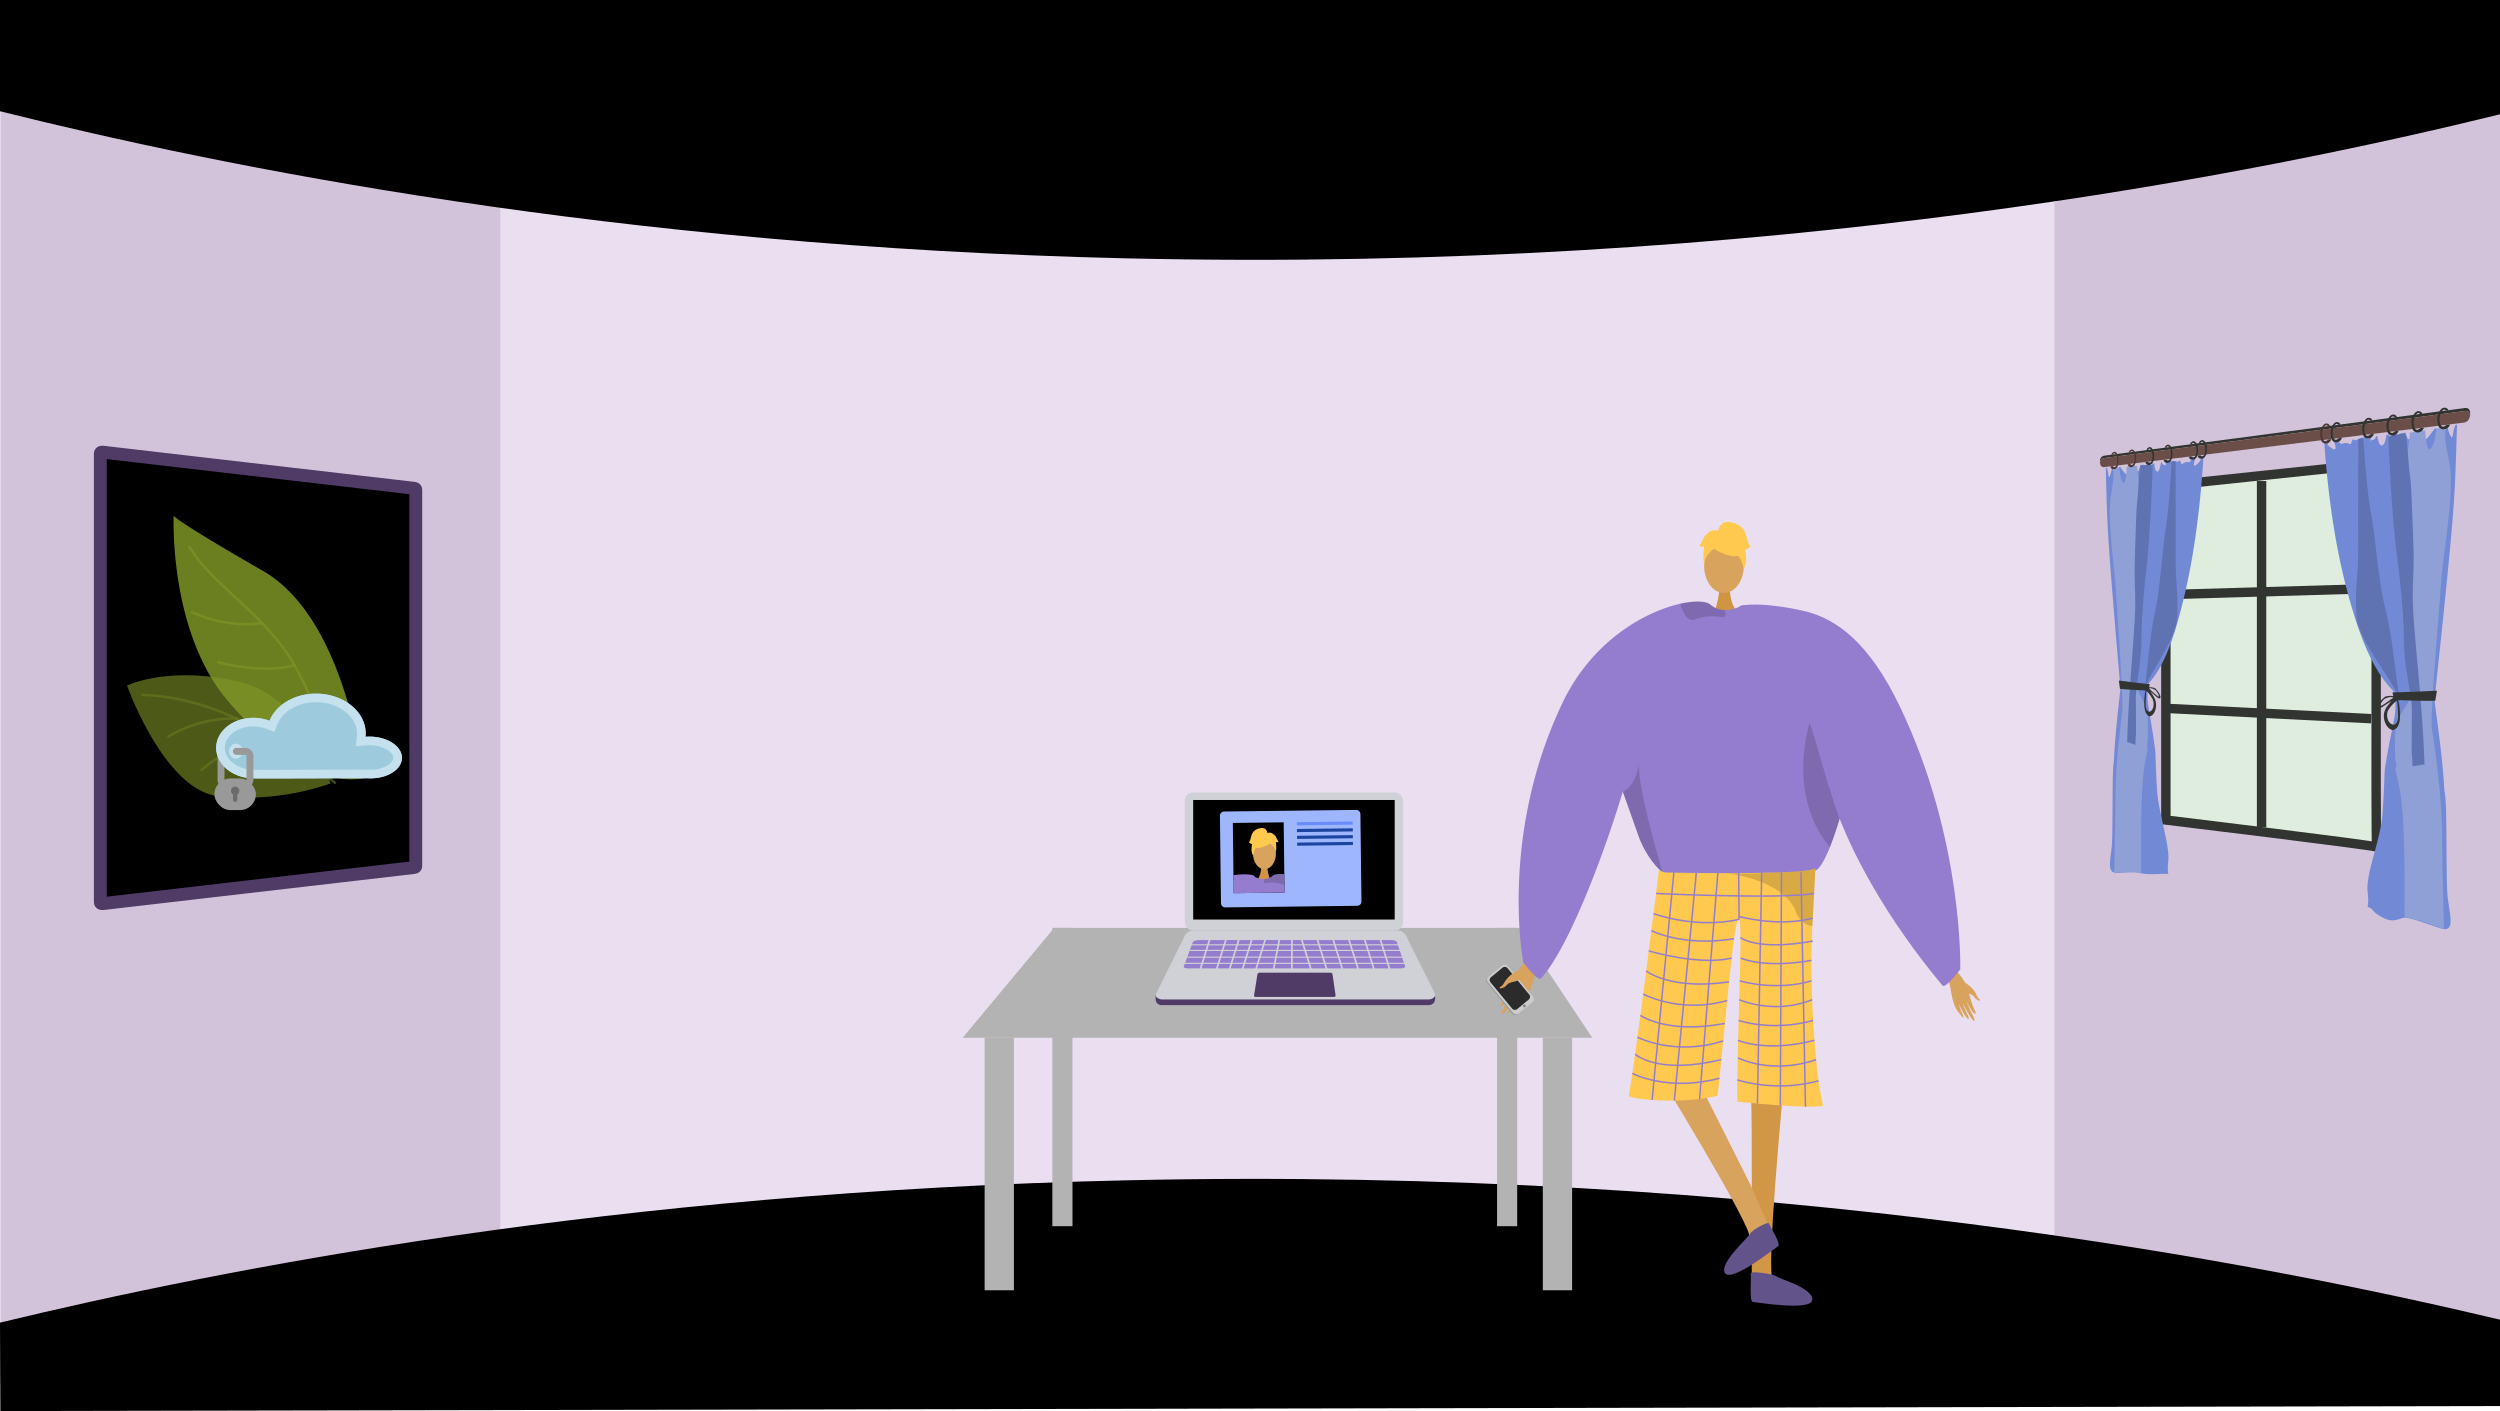 <svg xmlns:xlink="http://www.w3.org/1999/xlink" xmlns="http://www.w3.org/2000/svg" width="1366" height="771"
     viewBox="0 0 1366 771">
    <defs>
        <style>
            .a,.aa,.y{fill:none;}.b{fill:#d2c3db;}.c{fill:#eadff1;}.ah,.d{fill:#000;}.e{fill:#b3b3b3;}.f{fill:#ce521f;}.g{fill:#ebebeb;}.h{fill:#8e96a3;}.i{fill:#4f3b65;}.j{fill:#d0d1d6;}.k{fill:#947dce;}.l,.r{fill:#d8a35d;}.l{fill-rule:evenodd;}.m{fill:#999;}.n{fill:#ccc;}.o{fill:#2b2b2b;}.p{fill:gray;}.q{fill:#d29647;}.s{fill:#d19442;}.t{fill:#ffc84f;}.u{opacity:0.15;}.v{fill:#62548a;}.w{opacity:0.3;}.x{opacity:0.5;}.y{stroke:#947dce;stroke-width:0.823px;}.aa,.ah,.y{stroke-miterlimit:10;}.z{fill:#dfeddf;}.aa{stroke:#313431;stroke-width:5.136px;}.ab{fill:#728ad6;}.ac{fill:#5f73b3;}.ad{fill:#8fa0d6;}.ae{fill:#313431;}.af{fill:#6c4e49;}.ag{fill:#4f3936;}.ah{stroke:#4f3b65;stroke-width:7.018px;}.ai{fill:#b3d336;}.ai,.aj,.ak{opacity:0.6;}.aj{fill:#809627;}.ak{fill:#687a20;}.al{fill:#9dcadd;}.am{fill:#c4e1ed;}.an{fill:#6b6b6b;}.ao{fill:#9db6fe;}.ap{fill:#698bfd;}.aq{fill:#1b45a1;}.ar{clip-path:url(#a);}
        </style>
        <clipPath id="a">
            <rect class="a" width="27.791" height="38.375" transform="translate(2059.617 449.662) rotate(-0.693)"/>
        </clipPath>
    </defs>
    <g transform="translate(-1386)">
        <path class="b" d="M2752,9.537V768l-242.228-67.586-32.991-6.263,1.636-558.092,30.118-25.56Z"/>
        <path class="b" d="M1702.3,125.471l-16.051,556.371L1386.2,756.24V6.188l298.845,93.571Z"/>
        <path class="c" d="M2083.978,89.071H1659.37V706.455h849.165V89.071Z"/>
        <path class="d"
              d="M1386,60.78c121.657,30.38,335.7,73.888,615,80.372,352.972,8.194,622.429-47.1,751-78.7V0H1386Z"/>
        <path class="d"
              d="M1386,722.684c121.657-29.39,335.7-71.481,615-77.753,352.972-7.928,622.429,45.568,751,76.133v47.19L1386.2,771Z"/>
        <path class="e" d="M2256,567H1912l50-60h254Z"/>
        <rect class="e" width="16" height="138" transform="translate(1924 567)"/>
        <rect class="e" width="11" height="163" transform="translate(1961 507)"/>
        <rect class="e" width="11" height="163" transform="translate(2204 507)"/>
        <rect class="e" width="16" height="138" transform="translate(2229 567)"/>
        <path class="f"
              d="M2035.825,481.249h0a.439.439,0,0,1-.259-.561l.356-.967.821.3-.356.967A.439.439,0,0,1,2035.825,481.249Z"/>
        <path class="f"
              d="M2040.4,482.934h0a.439.439,0,0,1-.259-.562l.356-.966c.024-.065.818.311.818.311l-.353.958A.44.44,0,0,1,2040.4,482.934Z"/>
        <path class="g"
              d="M2035.737,481.06h0a.439.439,0,0,1-.259-.562l.389-1.058a.439.439,0,0,1,.562-.259h0a.439.439,0,0,1,.259.562l-.389,1.058A.439.439,0,0,1,2035.737,481.06Z"/>
        <path class="g"
              d="M2040.3,482.741h0a.437.437,0,0,1-.259-.561l.389-1.058a.439.439,0,0,1,.562-.26h0a.44.44,0,0,1,.259.562l-.39,1.058A.438.438,0,0,1,2040.3,482.741Z"/>
        <rect class="h" width="2.868" height="1.859" transform="translate(2034.636 491.157) rotate(20.217)"/>
        <rect class="h" width="2.868" height="1.859" transform="translate(2035.862 488.081) rotate(20.217)"/>
        <path class="i"
              d="M2166.628,549.191H2020.94a3.238,3.238,0,0,1-3.5-3.192v-2.184l15.947-29.467a5.075,5.075,0,0,1,4.546-2.818h111.488c2.08,0,6.668,4.1,7.6,5.958l13.156,26.82v.963C2170.208,548.064,2168.4,549.191,2166.628,549.191Z"/>
        <path class="j"
              d="M2166.641,546.106H2020.953c-1.618,0-4.281-1.419-3.281-3.163l15.729-31.68a5.075,5.075,0,0,1,4.546-2.818h111.488a5.492,5.492,0,0,1,4.912,3.037l15.569,31.154C2171.008,544.622,2168.416,546.106,2166.641,546.106Z"/>
        <rect class="j" width="119.308" height="75.39" rx="4.362" transform="translate(2033.377 433)"/>
        <rect class="d" width="110.104" height="65.326" transform="translate(2037.958 437.112)"/>
        <path class="i"
              d="M2114.914,544.735h-42.928a.774.774,0,0,1-.764-.9l1.81-11.308a1.257,1.257,0,0,1,1.242-1.058h38.719a1.1,1.1,0,0,1,1.093.945l1.66,11.371A.839.839,0,0,1,2114.914,544.735Z"/>
        <path class="k"
              d="M2151.512,529.14H2034.874c-1.294,0-2.281-.5-2.077-1.046l4.919-13.2c.265-.712,1.7-1.235,3.373-1.235h105.2c1.49,0,2.755.469,2.971,1.1l4.508,13.275C2153.947,528.621,2152.886,529.14,2151.512,529.14Z"/>
        <rect class="j" width="121.634" height="0.614" transform="translate(2032.463 515.932)"/>
        <rect class="j" width="121.634" height="0.614" transform="translate(2032.463 519.004)"/>
        <rect class="j" width="121.634" height="0.614" transform="translate(2032.463 522.69)"/>
        <rect class="j" width="121.634" height="0.614" transform="translate(2032.463 526.068)"/>
        <rect class="j" width="0.921" height="20.272" transform="translate(2047.194 511.038) rotate(17.439)"/>
        <rect class="j" width="0.921" height="20.272" transform="translate(2056.102 511.038) rotate(17.439)"/>
        <rect class="j" width="0.921" height="20.272" transform="translate(2063.166 511.038) rotate(17.439)"/>
        <rect class="j" width="0.921" height="20.272" transform="translate(2070.231 511.038) rotate(17.439)"/>
        <rect class="j" width="0.921" height="20.272" transform="translate(2077.603 511.038) rotate(17.439)"/>
        <rect class="j" width="0.921" height="20.272" transform="translate(2085.083 510.808) rotate(10.978)"/>
        <rect class="j" width="0.921" height="20.272" transform="translate(2091.437 510.711)"/>
        <rect class="j" width="0.921" height="20.272" transform="translate(2139.102 511.315) rotate(-17.439)"/>
        <rect class="j" width="0.921" height="20.272" transform="translate(2130.501 511.315) rotate(-17.439)"/>
        <rect class="j" width="0.921" height="20.272" transform="translate(2121.901 511.315) rotate(-17.439)"/>
        <rect class="j" width="0.921" height="20.272" transform="translate(2113.3 511.315) rotate(-17.439)"/>
        <rect class="j" width="0.921" height="20.272" transform="translate(2104.7 511.315) rotate(-17.439)"/>
        <rect class="j" width="0.921" height="20.272" transform="translate(2096.1 511.315) rotate(-17.439)"/>
        <path class="l"
              d="M2225.25,520.385c-.595.75-9.249,7.8-11.467,12.524s-5.066,11.948-6.7,14.21c-1.916,2.66-1.01,3.836,1.532.891a51.229,51.229,0,0,0,5.017-6.98c.2-.481-1.382,2.545-3.351,5.744-2.093,3.4-4.572,7.012-3.984,7.432,1.142.814,7.83-8.742,8.708-10.535a50,50,0,0,1-2.377,4.7c-1.2,2.077-2.9,4.337-2.625,5,.441,1.05,4.672-3.762,6.992-8.164.18-.027-.128,1.556-3.235,6.6-.312.507-.578,1.989.9.495,3.115-3.146,4.686-4.269,6.839-9.681,2.1-5.279,3.134-11.569,5.811-14.943Z"/>
        <path class="m"
              d="M2198.681,537.132l13.583,16.716a2.2,2.2,0,0,0,3.114.363l7.574-6.336a.652.652,0,0,0,.074-.068,2.261,2.261,0,0,0,.173-3.093L2209.616,528a2.2,2.2,0,0,0-3.112-.361l-7.07,5.914-.505.42A2.261,2.261,0,0,0,2198.681,537.132Z"/>
        <path class="n"
              d="M2199.06,536.762l13.693,16.651a2.271,2.271,0,0,0,3.2.31l7.383-6.1a2.267,2.267,0,0,0,.233-3.128l-13.693-16.651a2.271,2.271,0,0,0-3.2-.31l-7.383,6.1A2.268,2.268,0,0,0,2199.06,536.762Z"/>
        <path class="o"
              d="M2200.393,536.716l11.826,14.381a1.962,1.962,0,0,0,2.762.268l6.376-5.267a1.959,1.959,0,0,0,.2-2.7l-11.826-14.38a1.962,1.962,0,0,0-2.762-.268l-6.376,5.266A1.958,1.958,0,0,0,2200.393,536.716Z"/>
        <circle class="p" cx="0.759" cy="0.759" r="0.759" transform="translate(2218.182 548.872)"/>
        <path class="l"
              d="M2216.346,529.691s-5.838,2.562-8.235,6.944c-1.424,2.6-2.1,2.289-2.473,2.685-1.253,1.312,2.193.85,3.785-1.224,1.294-1.686,4.933-1.572,6.039-2.467s3.611-3.862,3.473-4.879S2216.346,529.691,2216.346,529.691Z"/>
        <path class="q"
              d="M2360.708,592.1s-10.215,105.4-5.871,107.213c7.792,3.306,38.308,14.118,4.664,11.742-17.283,1.041-16.015-2.82-16.285-6.092-.22-2.673.287-97-.423-104.336l-.255-2.636Z"/>
        <path class="r"
              d="M2289.471,582.241s55.168,89.917,52.257,93.616c-5.2,6.68-26.594,30.978,1.64,12.527,15.6-7.5,12.618-10.258,11.261-13.247-1.109-2.443-9.271-21.122-12.221-27.875-.661-1.513-37.824-75.173-37.824-75.173Z"/>
        <path class="s"
              d="M2331.243,320.112s-.9,10.044,5.294,15.6-14.276,0-14.276,0,3.809-9.62,2.955-15.6S2331.243,320.112,2331.243,320.112Z"/>
        <ellipse class="r" cx="10.83" cy="14.777" rx="10.83" ry="14.777" transform="translate(2317.145 294.453)"/>
        <path class="k"
              d="M2398.61,416.744c-.181,2.8-2.443,13.2-5.626,24.5-.938,3.373-1.966,6.82-3.044,10.176-1.308,4.088-2.69,8.029-4.089,11.509-2.714,6.745-5.5,11.763-7.922,12.742-8.177,3.291-69.915,7.807-82.609,1.752-.3-.222-.617-.46-.921-.724-4.763-3.874-9.929-11.525-12.669-18.69,0-.008-7.3-20.574-8.785-24.761-.017-.041-.025-.074-.041-.107-.05-.165-.107-.321-.165-.469-.016-.058-.041-.107-.058-.165-7.683,26.234-28.125,83.852-44.661,102.106-1.735,1.917-9.723-8.835-9.723-8.835s-13.351-68.945,21.479-141.806c16.4-34.3,45.656-49.942,64.338-54.1,8.087-1.8,14.191-1.447,16.42.478a12.106,12.106,0,0,0,7.56,2.936,16.375,16.375,0,0,0,4.245-.386,21.168,21.168,0,0,0,4.5-1.53c.691-.321,1.094-.552,1.094-.552a43.916,43.916,0,0,1,11.434.683C2391.635,339.778,2398.989,410.648,2398.61,416.744Z"/>
        <path class="t"
              d="M2292.493,474.992a6.684,6.684,0,0,0,3.789,1.748c8.9.174,47.358.833,68.218-.366,7.36-.423,12.529-1.077,13.436-2.07a.842.842,0,0,1-.006.085c-.054,1.15-.714,14.314-1.64,31.569-1.828,34.063,1.693,82.848,5.806,97.656.888,3.2-46.89-1.646-46.89-1.646-.133-35.151,3.2-96.863,1.048-99.629-2.621-3.365-6.87,50.916-11.742,96.339-18.921,4.936-48.882,1.939-48.536,0C2280.09,575.644,2292.493,474.992,2292.493,474.992Z"/>
        <path class="u"
              d="M2272.686,432.506c.016.057.041.107.058.164.057.148.115.3.164.469.016.033.025.066.041.107,1.489,4.187,8.786,24.753,8.786,24.761,2.739,7.165,7.9,14.816,12.669,18.691-3.233-11.707-13.311-45.64-12.924-59.312C2279.555,430.564,2272.686,432.5,2272.686,432.506Z"/>
        <path class="u"
              d="M2392.984,441.242c-.938,3.373-1.966,6.82-3.044,10.176-1.308,4.088-2.69,8.029-4.089,11.509-24.177-28.949-10.99-68.312-10.99-68.312s10.217,34.172,10.324,35.135C2385.218,430.1,2388.615,435.023,2392.984,441.242Z"/>
        <path class="u"
              d="M2328.812,335.714c.033.979-.485,1.621-2.057,1.407-4.9-.666-10.439-.527-14.461,1.316a3.414,3.414,0,0,1-3.307-.14c-2.575-1.505-4.171-6-4.805-7.987a1.391,1.391,0,0,1-.065-.436c8.086-1.8,14.19-1.448,16.419.477a12.113,12.113,0,0,0,7.56,2.937A6.658,6.658,0,0,1,2328.812,335.714Z"/>
        <path class="v"
              d="M2352.619,668.537c-.564-1.427-9.954,3.967-10.423,5.643s-17.151,16.069-13.659,21.459,27.164-13.567,28.957-14.738S2353.729,671.342,2352.619,668.537Z"/>
        <path class="v"
              d="M2342.61,695.749c-.2-1.522,12.759.409,13.985,1.645s20.093,6.368,19.666,12.777-30.333,1.37-32.469,1.219S2343.006,698.739,2342.61,695.749Z"/>
        <g class="w">
            <path d="M2328,477.079l-.429-.035S2327.718,477.055,2328,477.079Z"/>
            <path class="x"
                  d="M2328,477.079c11.459.915,36.5-.705,36.5-.705,7.36-.423,12.529-1.077,13.436-2.07a.842.842,0,0,1-.006.085c-.054,1.15-.714,14.314-1.64,31.569a8.59,8.59,0,0,1-1.2-.139,9.377,9.377,0,0,1-6.065-4.309,20.853,20.853,0,0,1-2.358-4.926C2358.119,480.328,2331.666,477.409,2328,477.079Z"/>
        </g>
        <path class="t" d="M2323.905,300.748s18.75,10.4,13.185-6.295C2333.24,282.9,2311.118,293.308,2323.905,300.748Z"/>
        <path class="t"
              d="M2326.623,296.761s-10.49,6.225-9.478,12.469c0,0-2.314-18.643,8.117-19.112s14.47.539,13.544,20.253C2338.806,310.371,2335.775,294.689,2326.623,296.761Z"/>
        <path class="t"
              d="M2324.808,290.24s.527-5.809,6.285-4.986,8.226,4.113,9.049,7.4,1.645,5.758,2.468,5.758c0,0-2.468,2.468-3.291,1.645,0,0,2.136,5.917-.577,10.773,0,0-1.068-7.482-5.181-8.305S2324.808,290.24,2324.808,290.24Z"/>
        <path class="t"
              d="M2325.335,290.19s-4.114-2.468-8.227,3.29l-2.468,4.936s.823.823,2.468,0c0,0-.749,5.8.037,9.068l2.431-9.891Z"/>
        <path class="l"
              d="M2452.073,526.987c.431.7,7.095,7.6,8.506,11.855s3.1,10.711,4.262,12.807c1.364,2.465.47,3.375-1.4.6a44,44,0,0,1-3.569-6.467c-.119-.431.92,2.312,2.273,5.242,1.439,3.115,3.186,6.45,2.641,6.748-1.057.577-5.789-8.258-6.354-9.877a42.85,42.85,0,0,0,1.547,4.255c.81,1.894,2.036,4,1.729,4.536-.483.851-3.6-3.686-5.132-7.679-.15-.04-.049,1.341,2.087,5.961.215.465.29,1.756-.82.33-2.336-3-3.562-4.119-4.846-8.957-1.253-4.717-1.493-10.19-3.434-13.341Z"/>
        <path class="l"
              d="M2459.664,536.847s4.72,2.782,6.317,6.765c.949,2.368,1.554,2.167,1.836,2.542.935,1.248-1.958.5-3.1-1.43-.932-1.571-4.049-1.844-4.9-2.721s-2.688-3.664-2.466-4.517S2459.664,536.847,2459.664,536.847Z"/>
        <line class="y" x1="12.133" y2="126.868" transform="translate(2288.716 474.16)"/>
        <line class="y" x1="12.041" y2="124.659" transform="translate(2300.848 476.698)"/>
        <line class="y" x1="10.013" y2="123.788" transform="translate(2314.646 476.698)"/>
        <line class="y" x2="0.258" y2="25.641" transform="translate(2335.996 476.698)"/>
        <line class="y" x1="2.323" y2="126.296" transform="translate(2346.256 476.698)"/>
        <line class="y" x1="0.647" y2="127.355" transform="translate(2358.76 476.618)"/>
        <line class="y" x2="2.45" y2="128.087" transform="translate(2370.05 476.618)"/>
        <path class="y" d="M2290.852,488.19s68.324,3.225,86.376,0"/>
        <path class="y" d="M2336.254,502.339c-23.906,5.414-46.783-3.145-46.783-3.145"/>
        <path class="y" d="M2336,500.721s21.574,6.062,40.524.943"/>
        <path class="y" d="M2288.3,508.491s17.228,9.02,45.21,4.422"/>
        <path class="y" d="M2286.886,519.564s26.808,8.185,45.295,3.973"/>
        <path class="y" d="M2285.472,530.564s13.653,10.7,45.309,5.9"/>
        <path class="y" d="M2283.826,543.218a66.42,66.42,0,0,0,45.918,3.459"/>
        <path class="y" d="M2282.295,554.809s14.746,10.467,46.21,4.387"/>
        <path class="y" d="M2280.7,566.692s20.352,10.639,46.871,2.044"/>
        <path class="y" d="M2279.414,575.966s12.007,11.548,47.136,2.987"/>
        <path class="y" d="M2277.905,586.492s19.415,10.228,47.608,2.664"/>
        <path class="y" d="M2336.977,512.3s9.013,7.442,39.543,1.918"/>
        <path class="y" d="M2337.213,523.5s12.648,5.9,38.584,1.24"/>
        <path class="y" d="M2336.6,535.933s19.528,5.882,39.2,0"/>
        <path class="y" d="M2336.315,546.242s18.985,8.439,39.861,0"/>
        <path class="y" d="M2336,557.56s18.074,6.343,40.7,0"/>
        <path class="y" d="M2335.7,568.431s15.235,6.835,41.708,0"/>
        <path class="y" d="M2335.7,578.049s18.088,9.321,42.629.99"/>
        <path class="y" d="M2335.269,590.072a83.631,83.631,0,0,0,44.406.512"/>
        <path class="k"
              d="M2378.333,374.845s-53.044-41.978-40.4-44.025,33.339,2.927,33.339,2.927c18.682,4.154,36.52,18.191,52.915,52.487,34.83,72.861,32.9,143.415,32.9,143.415s-8.066,10.82-9.724,8.836c-30.773-36.821-50.561-73.785-58.909-98.654S2378.333,374.845,2378.333,374.845Z"/>
        <path class="z"
              d="M2681,253.617l-111.57,11.758V448.05s115.894,14.027,115.181,14.79,0-205.724,0-205.724l-.95-3.78Z"/>
        <path class="aa"
              d="M2681,253.617l-111.57,11.758V448.05s115.894,14.027,115.181,14.79,0-205.724,0-205.724l-.95-3.78Z"/>
        <line class="aa" y2="189.205" transform="translate(2621.723 262.832)"/>
        <line class="aa" x2="110.049" y2="5.538" transform="translate(2571.595 387.148)"/>
        <line class="aa" y1="3.213" x2="110.049" transform="translate(2571.595 321.632)"/>
        <path class="ab"
              d="M2658.2,242.391s-1.813.039,1.886,2.523c3.73,2.5,1.25-3.388,1.25-3.388l2.769.158s.891,1.2,1.748.736a5.941,5.941,0,0,1,2.6-.313l2,.621s1.05-3.508,1.689-2.529c.525.8,2.667-.371,4.3-1.047l2.061-.221c.872.428,1.424,1.425,2.331.387,1.233-1.409.04,2.505.618,1.511s1.971.274,2.785-2.365c.018-.058.035-.11.053-.158l.548-.06c.474,1.2.964,5.052,2.274,5.158,1.714.139,2.316-2.506,2.769-5.719l1.52-.173a9.054,9.054,0,0,1,.112,2.709c-.354,2.761,3.1,2.313,3.1,2.313s.1-2.918.621-3.64a18.157,18.157,0,0,1,2.519-2.136q1.333-.163,2.673-.335c.142.512.3,1.139.539,1.783.734,1.95.475,2.031,2.755,1.562s1.728,1.569,2.134-.252c.371-1.665.337-1.823.834-3.925.5-.068.993-.139,1.491-.21a33.337,33.337,0,0,0,1.333,3.146c1.624,3.214,2.819.717,4.8-1.631a29.805,29.805,0,0,0,1.951-2.737l.9-.148c.036.057.073.121.112.2.719,1.391,1.788,3.811,3.56,2.525,1.41-1.023,1.856-3.184,2.152-3.719l.216-.038h0c.346.641.151,1.624,1.548,4.665s1.4.127,2.039-3.018a9.433,9.433,0,0,1,.964-2.5l.771-.148c-.694,21.555-.776,32.583-2.844,56.79-2.059,24.1-6.121,62.122-8.861,87.9-.547,5.14-.732,1.86-.531,6.36.013.29.019.507.02.665.046.323.1.675.15,1.065,1.4,10.013,4.481,32.829,5.021,45.313.106,2.626.71,2.912,1.017,11.764.391,11.284.147,36.022.7,45.612s4.282,19.626-.955,20.275c-2.486.309-16.1-5.779-21.869-6.252-2.826-.232-5.758,2.874-11.035.544-7.51-3.315-6.309-5.49-9.168-6.322-.28-.082-.3-.169-.295-.2a.805.805,0,0,1-.207.2c1.1-8.009-1.151-7.094.536-16.68,1.694-9.621,6.814-23.175,7.641-34.793.487-6.845.854-15.079,1.054-20.914.166-4.873.666-5.023,1.123-8.911.114-.965.3-1.728.459-2.646.759-4.293,1.661-8.639,2.486-12.841.2-1.005.406-2.078.556-2.876.3-1.6.7-3.52.91-4.849a35.343,35.343,0,0,0,.4-7.732c-.019-.406-.057-.591-.087-.94s-.075-.661-.115-.982c-.02-.157-.047-.321-.065-.442-.035-.237-.1-.614-.133-.794a18.566,18.566,0,0,0-.465-1.907c-.159-.513-.17-.515-.323-.919-.57-.552-1.134-1.212-1.686-1.794-.218-.23-.445-.532-.7-.825-9.234-10.578-15.159-26.367-19.292-39.786-9.428-30.609-13.742-61.837-16.009-93.585l.365-.045Z"/>
        <path class="ac"
              d="M2673.431,334.508c.192,3.669.165,4.176,1.168,7.215,3.261,9.872,10.991,20.277,16.432,28.969.2.318.479.718.634.967,1.3,2.083,2.75,4.545,3.839,6.542a5.884,5.884,0,0,1,.664,1.508,12.4,12.4,0,0,1,.394,2.854c.034.4.041.8.044,1.306.014,2.436-.207,5-.249,7.466v.019c-.021,1.87-.295,4.1-.437,5.849-.168,2.053-.292,3.666-.308,5.642,0,.018,0,.033,0,.046.015.452,0,.776.044,1.25.24,2.782.57,5.711.881,8.481.068.612.173,1.545.221,1.966.233,2.023.433,3.7.664,5.622.078-1.793.208-3.811.279-5.471s.043.057.121-2.352.619-8.588.587-11.827-.4-5.132-.646-8.764c-.148-2.161-.617-6.538-.879-9.28-.119-1.25-.281-2.873-.462-4.272-.3-2.354-.385-3.514-.734-6.162-1.765-13.355-3.236-27.4-6.516-40.362-.015-.057-.02-.083-.035-.145-.2-.835-.258-.99-.462-1.934-3.575-16.53-4.429-33.783-7.311-50.354-2.256-12.969-2.994-26.566-4.1-39.775-.906.319-1.828-.336-2.719.623.034,17.493-.165,41.946-.019,57.958C2674.669,313.763,2672.721,320.941,2673.431,334.508Z"/>
        <path class="ad"
              d="M2694.721,412.505a9.3,9.3,0,0,0,.014,1.773c1.968,11.038-1.955-2.352,1.877,14.052,3.864,16.543,3.158,53.773,3.185,69.472-.128,8.533.189-6.213.092,3.456,7.058.839,14.284,3.878,21.476,6.453-.383-17.122-.9-32.274-.963-50.272s-2.554-39.3-5.417-57.792c-.829-5.356-.039-11.441.052-16.758.019-1.1.222-4.318.325-5.859,1.116-16.6,3.28-42.856,4.353-57.514,1.659-22.647,8.055-51.134,4.226-68.775-2.036-9.38-1.7-8.679-2.055-17.645-1.452,1.029-3.082.575-4.594,1.111-.51,2.565-.918,6.815-1.977,8.989-2.146,4.4-3.02,1.467-3.569-1.663-.236-1.341-.458-4.705-.6-6.379-2.773.349-5.524.827-8.262,1.21-.629,5.521-1.476,11.054-1.794,16.563,0,.005.011.021.011.029-.45,12.565-.714,25.7.05,37.891.766,12.216-1.978,18.3-2.352,31.872s.768,37.288,3.976,51.571a19.117,19.117,0,0,1,.418,3.611,12.037,12.037,0,0,1-.747,4.582,1.327,1.327,0,0,1-.07.165c-1.613,3.368-3.9,6.028-5.575,9.375a12.638,12.638,0,0,0-.523,1.247,22.834,22.834,0,0,0-1.011,3.452,34.866,34.866,0,0,0-.628,5.862c0,.056-.007.158-.006.2a.3.3,0,0,1,0,.051C2694.714,406.157,2694.523,409.082,2694.721,412.505Z"/>
        <path class="ac"
              d="M2700.26,236.633c-3.06,1.137-6.373.155-9.234,2.2.59,16.939,2.362,46.974,4.208,61.246,2.168,16.758,2.716,22.255,3.563,34.659.848,12.428.333,21.073,2.212,32.5.735,4.468,1.058,6.759,1.73,10.652.385,2.231.411,2.682.7,4.63.012.08.012.11.018.16a49.183,49.183,0,0,1,.4,6.729c-.085,5.656-.1,16.081-.114,20.287s.165,1.907.2,3.637a13.907,13.907,0,0,0,.081,1.419c.052,1.231.175,2.685.231,4,2.15-.345,4.308-.809,6.487-1.006-.045-1.858-.033-.8-.095-3.061s.111,4.318-.057-1.482-1.264-23.018-1.868-29.429-.087-1.331-.479-6.108.516,6.842-.242-2.674c-.756-9.5-2.946-31.127-3.5-42.649s.579-20.847.282-31.087-.851-23.217-1.2-31.738-1.11-10.784-1.484-16.32-.865-9.55-1.172-12.925S2700.532,239.088,2700.26,236.633Z"/>
        <path class="ae"
              d="M2717.53,377.4c-8.25.471-16.374.693-24.348.965.453,1.365.842,2.757,1.248,4.144,7.273.121,14.7.57,22.2.41Q2717.078,380.159,2717.53,377.4Z"/>
        <path class="ae"
              d="M2693,398.833c.737.234,1.551-.326,2.188-.793a4.132,4.132,0,0,0,.725-.794,3.658,3.658,0,0,0,.347-.547,10.023,10.023,0,0,0,1-3.434,34.256,34.256,0,0,0-.64-9.361c-.114-.614-.208-.992-.277-1.309-.132-.606-.159-.68-.282-1.175a2.012,2.012,0,0,0-1.418.11,1.272,1.272,0,0,0-.2.1,1.924,1.924,0,0,0-.237.13,8.082,8.082,0,0,0-1.8,1.564c-1.32,1.79-2.957,3.359-3.609,5.782C2687.814,392.758,2689.616,397.756,2693,398.833Zm-1.953-11.039a20.484,20.484,0,0,1,3.728-4.278c.581-.6.5-.376,1-.421.3,2.777.521,5.477.574,8.24v.016c-.064,1.812-.426,3.675-1.845,4.45a1.162,1.162,0,0,1-.964.155C2690.341,395.2,2689.577,390.366,2691.049,387.794Z"/>
        <path class="ae"
              d="M2685.3,385.889c-.125,1.626,1.753.841,2.495.357s3.258-2.21,3.966-2.627.171-.072.676-.324,1.226-.528,1.789-.791c.04-.141.056-.225.095-.378s.081-.329.126-.507.081-.332.134-.544.128-.534.191-.765c-.15-.018-.163-.013-.344-.027s-.425-.02-.682-.031c-1.315-.057-3.655-.126-4.692.572C2687.571,381.823,2685.426,384.262,2685.3,385.889Zm3.318-3.8c.723-.639,3.74-1.736,5.138-.891-1.843,1.151-4.992,3.8-6.746,4.444S2687.9,382.722,2688.619,382.084Z"/>
        <path class="ae"
              d="M2533.408,252.546c.007.151.018.293.036.426a2.782,2.782,0,0,1,2.52-2.722l196.361-25.592s2.892-.836,3.33,2.092c.026-.276.037-.566.037-.878-.014-3.837-3.386-2.855-3.386-2.855l-196.354,25.932S2533.246,249.063,2533.408,252.546Z"/>
        <path class="af"
              d="M2533.444,252.972c.35,2.985,2.792,2.19,2.792,2.19l196.07-24.257c1.287-.264,3.076-1.049,3.349-4.153v0c-.438-2.928-3.33-2.092-3.33-2.092L2535.964,250.25A2.782,2.782,0,0,0,2533.444,252.972Z"/>
        <path class="ae"
              d="M2722.615,224.4a1.432,1.432,0,0,0-1.2-.606c-1.078.138-1.773,2.052-1.953,2.548-1.035,2.851-.365,6.524,1.182,6.742.334.048,1.006.125,2.047-.948.7-.025,1.316-.156,2.013-.181a3.961,3.961,0,0,1-1.5,2.028,3.515,3.515,0,0,1-3.992-.031c-.91-.679-1.083-1.7-1.318-3.09a8.145,8.145,0,0,1,.5-5.08c.357-.76,1.241-2.66,2.769-2.974,1.588-.326,2.683.925,2.562,1.386C2723.659,224.438,2723.119,224.307,2722.615,224.4Z"/>
        <path class="ae"
              d="M2708.383,226.274a1.387,1.387,0,0,0-1.165-.6c-1.045.134-1.72,2.017-1.894,2.5-1,2.806-.354,6.425,1.146,6.643.324.047.976.124,1.986-.93.673-.024,1.276-.152,1.952-.175a3.9,3.9,0,0,1-1.456,1.994,3.366,3.366,0,0,1-3.872-.038c-.882-.67-1.05-1.674-1.278-3.045a8.131,8.131,0,0,1,.486-5c.346-.748,1.2-2.617,2.685-2.923,1.54-.318,2.6.916,2.485,1.369C2709.4,226.317,2708.871,226.187,2708.383,226.274Z"/>
        <path class="ae"
              d="M2694.577,228.1a1.344,1.344,0,0,0-1.13-.593c-1.014.13-1.668,1.984-1.838,2.464-.974,2.763-.343,6.328,1.112,6.546.315.047.948.124,1.927-.913.654-.022,1.238-.146,1.894-.169a3.822,3.822,0,0,1-1.413,1.962,3.225,3.225,0,0,1-3.756-.044c-.856-.662-1.019-1.651-1.24-3a8.113,8.113,0,0,1,.472-4.926c.335-.737,1.167-2.576,2.6-2.875,1.494-.31,2.524.908,2.411,1.354C2695.56,228.141,2695.052,228.011,2694.577,228.1Z"/>
        <path class="ae"
              d="M2681.18,229.864a1.3,1.3,0,0,0-1.1-.586c-.985.126-1.619,1.951-1.784,2.424-.946,2.72-.333,6.234,1.079,6.451.306.047.92.124,1.871-.9.634-.021,1.2-.143,1.838-.163a3.77,3.77,0,0,1-1.371,1.93,3.1,3.1,0,0,1-3.646-.051c-.832-.653-.989-1.628-1.205-2.96a8.107,8.107,0,0,1,.459-4.852c.325-.726,1.133-2.536,2.528-2.827,1.451-.3,2.451.9,2.341,1.338C2682.133,229.91,2681.64,229.781,2681.18,229.864Z"/>
        <path class="ae"
              d="M2663.763,232.162a1.247,1.247,0,0,0-1.055-.577c-.946.121-1.557,1.909-1.715,2.373-.91,2.664-.321,6.112,1.038,6.328.293.046.884.123,1.8-.874.61-.019,1.155-.137,1.767-.156a3.686,3.686,0,0,1-1.318,1.89,2.93,2.93,0,0,1-3.506-.058c-.8-.643-.951-1.6-1.157-2.906a8.1,8.1,0,0,1,.44-4.757c.313-.71,1.09-2.484,2.432-2.766,1.394-.293,2.356.888,2.25,1.319C2664.679,232.21,2664.205,232.083,2663.763,232.162Z"/>
        <path class="ag"
              d="M2658.021,232.92a1.234,1.234,0,0,0-1.041-.575c-.934.12-1.537,1.9-1.693,2.356-.9,2.647-.316,6.072,1.024,6.288.29.046.873.123,1.775-.867.6-.018,1.14-.135,1.744-.153a3.655,3.655,0,0,1-1.3,1.876,2.875,2.875,0,0,1-3.46-.06c-.789-.64-.938-1.59-1.142-2.888a8.081,8.081,0,0,1,.435-4.726c.309-.705,1.075-2.466,2.4-2.745,1.377-.29,2.326.884,2.221,1.312C2658.926,232.968,2658.458,232.841,2658.021,232.92Z"/>
        <path class="ab"
              d="M2588.1,250.877s1.539-.353-1.587,2.711c-3.1,3.04-1.046-2.836-1.046-2.836l-2.3.728s-.732,1.278-1.434,1.031a4.426,4.426,0,0,0-2.116.253l-1.612.965s-.84-2.922-1.349-1.917c-.417.825-2.11.216-3.393-.049l-1.6.223c-.674.552-1.1,1.536-1.8.808-.943-.986-.031,2.2-.474,1.444s-1.5.623-2.117-1.514c-.014-.046-.027-.088-.04-.126l-.414.056c-.357,1.131-.725,4.569-1.707,4.907-1.276.439-1.722-1.725-2.057-4.4l-1.118.147a9.324,9.324,0,0,0-.083,2.342c.26,2.3-2.26,2.551-2.26,2.551a10.233,10.233,0,0,0-.449-2.981,9.464,9.464,0,0,0-1.811-1.333q-.951.116-1.9.225c-.1.457-.21,1.013-.381,1.6-.517,1.772-.335,1.793-1.934,1.813s-1.2,1.619-1.483.175c-.257-1.317-.233-1.455-.577-3.11-.341.035-.683.068-1.025.1-.228.774-.516,1.79-.912,2.843-1.1,2.936-1.912,1.09-3.246-.483a17.578,17.578,0,0,1-1.3-1.885l-.6.042c-.024.053-.048.112-.074.18-.475,1.259-1.179,3.41-2.339,2.676-.918-.579-1.207-2.241-1.4-2.619l-.14.008h0a32.379,32.379,0,0,1-1,4.014c-.9,2.676-.9.34-1.306-2.064a6.86,6.86,0,0,0-.613-1.826l-.49.018c.441,17.057.493,25.835,1.812,44.944,1.324,19.176,3.967,49.745,5.774,70.749.362,4.214.485,1.55.352,5.208-.009.235-.013.412-.013.54-.031.261-.064.545-.1.859-.926,8.054-2.949,26.252-3.3,36.265-.07,2.105-.462,2.255-.661,9.342-.253,9.021-.095,28.976-.45,36.576s-2.746,14.731.619,16.541c1.621.872,10.785-.665,14.819.43s10.556.331,14.9.43c.216.005.231-.066.227-.091a1.134,1.134,0,0,0,.159.233c-.846-7.315.89-5.927-.412-14.772-1.3-8.816-5.165-21.661-5.782-31.847-.362-5.986-.635-13.137-.783-18.191-.123-4.217-.494-4.409-.831-7.806-.084-.842-.219-1.519-.338-2.325-.559-3.764-1.22-7.577-1.822-11.245-.144-.876-.3-1.81-.4-2.5-.219-1.39-.507-3.057-.661-4.205a35.806,35.806,0,0,1-.292-6.608c.014-.344.041-.5.063-.794s.054-.558.083-.829c.015-.133.035-.27.047-.372.026-.2.074-.517.1-.669.075-.5.241-1.243.337-1.6.116-.429.124-.43.235-.767.415-.442.826-.977,1.23-1.447.159-.186.326-.434.513-.672,6.912-8.79,11.49-22.573,14.752-34.542,7.661-28.108,11.273-57.192,13.2-86.87l-.312.037Z"/>
        <path class="ac"
              d="M2575.644,335.967a19.822,19.822,0,0,1-.922,6.432c-2.549,8.736-8.456,17.7-12.5,25.016-.146.264-.352.6-.466.8-.948,1.724-2.005,3.755-2.792,5.4a5.118,5.118,0,0,0-.479,1.244,12.034,12.034,0,0,0-.283,2.4c-.024.334-.03.672-.032,1.1-.009,2.063.149,4.248.18,6.346v.014c.015,1.591.211,3.5.314,5,.121,1.756.21,3.138.222,4.818,0,.015,0,.028,0,.039-.01.382,0,.658-.031,1.057-.173,2.338-.411,4.789-.634,7.1-.049.511-.125,1.29-.159,1.641-.168,1.686-.311,3.083-.477,4.681-.055-1.526-.148-3.25-.2-4.662s-.03.043-.086-2-.442-7.321-.42-10.053.284-4.3.462-7.352c.1-1.817.441-5.489.629-7.8.086-1.052.2-2.419.332-3.6.219-1.981.277-2.962.529-5.194,1.277-11.307,2.349-23.282,4.762-34.459.011-.049.015-.071.026-.125.151-.725.191-.86.343-1.679,2.673-14.464,3.317-29.518,5.509-44.286,1.735-11.683,2.3-23.764,3.166-35.614.706.1,1.429-.669,2.129,0-.027,15.529.13,37.2.015,51.432C2574.668,317.593,2576.207,323.862,2575.644,335.967Z"/>
        <path class="ad"
              d="M2559.53,402.845a9.383,9.383,0,0,1-.01,1.507c-1.419,9.127,1.421-1.782-1.354,11.694-2.754,13.38-2.254,44.852-2.274,58.067s-.133-5.279-.065,2.886c-4.933-1.121-9.842-.452-14.593-.168.25-13.732.59-25.864.629-40.4s1.678-31.492,3.578-46.279c.555-4.315.026-9.347-.034-13.7-.013-.9-.148-3.539-.217-4.8-.742-13.577-2.172-34.921-2.878-46.765-1.083-18.2-5.2-40.407-2.747-55.039,1.318-7.868,1.1-7.247,1.331-14.535.946.572,2.015-.088,3.012.076.338,2,.608,5.387,1.313,6.982,1.437,3.25,2.026.7,2.4-1.969.159-1.144.309-3.951.4-5.354,1.89-.221,3.786-.334,5.693-.525.441,4.509,1.037,9,1.261,13.575a.129.129,0,0,0-.008.027c.318,10.491.5,21.5-.035,31.831-.539,10.317,1.4,15.238,1.667,26.668s-.546,31.449-2.808,43.339a18.475,18.475,0,0,0-.293,3,12.229,12.229,0,0,0,.523,3.876,1.129,1.129,0,0,0,.049.143c1.136,2.926,2.763,5.322,3.957,8.275.121.3.251.679.376,1.1a23.76,23.76,0,0,1,.729,3.014,36.1,36.1,0,0,1,.455,5.042c0,.048.005.135,0,.168a.28.28,0,0,0,0,.044C2559.535,397.443,2559.674,399.953,2559.53,402.845Z"/>
        <path class="ac"
              d="M2555.565,254.254c2.179.382,4.57-1.086,6.66.112-.433,14.618-1.728,40.53-3.066,52.86-1.559,14.36-1.952,19.036-2.556,29.54-.6,10.488-.237,17.778-1.568,27.351-.518,3.723-.745,5.631-1.217,8.861-.27,1.847-.288,2.222-.492,3.834-.008.067-.008.092-.012.133a48.266,48.266,0,0,0-.279,5.6c.059,4.732.069,13.442.08,16.958a17.331,17.331,0,0,1-.139,3.017c-.024,1.441-.021.153-.057,1.176s-.122,2.221-.161,3.316c-1.491-.541-2.975-1.177-4.461-1.59.031-1.526.023-.654.065-2.512s-.076,3.546.039-1.214.86-18.884,1.273-24.145.059-1.1.328-5.03-.353,5.634.166-2.2,2.034-25.8,2.42-35.421-.4-17.356-.2-25.912.592-19.456.835-26.618.777-9.179,1.04-13.876.609-8.157.825-11.047S2555.372,256.37,2555.565,254.254Z"/>
        <path class="ae"
              d="M2543.751,371.849c5.542.784,11.18,1.378,16.9,2.027-.329,1.14-.612,2.3-.906,3.461-5.2-.332-10.345-.392-15.4-.951Q2544.05,374.116,2543.751,371.849Z"/>
        <path class="ae"
              d="M2563.871,383.362c-.482-2.132-1.689-3.589-2.657-5.207a7.133,7.133,0,0,0-1.311-1.444,1.546,1.546,0,0,0-.172-.125.9.9,0,0,0-.145-.093,1.292,1.292,0,0,0-1.024-.177c-.089.413-.108.474-.2.98-.05.265-.118.58-.2,1.093a33.616,33.616,0,0,0-.46,7.884,10.459,10.459,0,0,0,.717,2.991,3.717,3.717,0,0,0,.249.494,4.039,4.039,0,0,0,.524.738c.46.453,1.052,1,1.588.868C2563.265,390.743,2564.6,386.59,2563.871,383.362Zm-3.489,5.5a.79.79,0,0,1-.7-.212c-1.026-.777-1.286-2.386-1.332-3.928v-.014c.038-2.338.195-4.615.413-6.953.364.07.306-.127.727.421a19.347,19.347,0,0,1,2.719,3.9C2563.294,384.392,2562.73,388.488,2560.382,388.861Z"/>
        <path class="ae"
              d="M2563.68,376.217c-.767-.661-2.485-.735-3.444-.761-.186-.006-.364-.013-.5-.012s-.14,0-.249,0c.046.2.1.479.138.662s.065.316.1.471.063.306.091.439.04.2.069.328c.409.259.933.538,1.3.785s-.023-.083.5.319,2.377,2.051,2.93,2.52,1.963,1.283,1.869-.137S2564.783,377.168,2563.68,376.217Zm1.521,4.282c-1.306-.677-3.627-3.148-4.972-4.242,1.019-.64,3.239.477,3.775,1.071S2566.512,381.178,2565.2,380.5Z"/>
        <path class="ag"
              d="M2540.422,248.438c.159-.278.436-.672.781-.719.7-.1,1.158,1.317,1.276,1.684.681,2.116.24,5.218-.773,5.674-.218.1-.657.281-1.332-.4-.45.105-.851.111-1.3.215a2.292,2.292,0,0,0,.968,1.362,2.138,2.138,0,0,0,2.6-.735,5.014,5.014,0,0,0,.868-2.748,7.6,7.6,0,0,0-.331-4.03c-.235-.548-.815-1.915-1.814-1.87a1.939,1.939,0,0,0-1.662,1.611C2539.747,248.672,2540.1,248.463,2540.422,248.438Z"/>
        <path class="ag"
              d="M2549.907,247.187c.163-.283.447-.681.8-.73.721-.1,1.188,1.331,1.309,1.7.7,2.142.246,5.284-.793,5.747-.224.1-.673.285-1.366-.4-.461.107-.872.114-1.332.22a2.315,2.315,0,0,0,.993,1.377,2.212,2.212,0,0,0,2.667-.748,5.033,5.033,0,0,0,.89-2.784,7.592,7.592,0,0,0-.339-4.08c-.241-.555-.836-1.938-1.86-1.891a1.979,1.979,0,0,0-1.7,1.634C2549.215,247.425,2549.572,247.213,2549.907,247.187Z"/>
        <path class="ae"
              d="M2559.634,245.9c.167-.286.458-.69.82-.741.74-.1,1.219,1.347,1.343,1.723.716,2.168.252,5.352-.813,5.822-.23.1-.691.29-1.4-.4-.473.108-.9.116-1.367.224a2.344,2.344,0,0,0,1.019,1.393,2.286,2.286,0,0,0,2.735-.762,5.057,5.057,0,0,0,.913-2.82,7.594,7.594,0,0,0-.348-4.132c-.247-.562-.857-1.962-1.908-1.912a2.02,2.02,0,0,0-1.747,1.658C2558.924,246.145,2559.291,245.93,2559.634,245.9Z"/>
        <path class="ae"
              d="M2569.612,244.586c.172-.29.47-.7.842-.751.759-.105,1.25,1.362,1.378,1.742.735,2.2.258,5.421-.835,5.9-.235.1-.708.295-1.437-.4-.485.11-.918.119-1.4.229a2.092,2.092,0,0,0,3.852.634,5.1,5.1,0,0,0,.937-2.859,7.608,7.608,0,0,0-.357-4.185c-.254-.569-.881-1.986-1.958-1.934a2.066,2.066,0,0,0-1.794,1.683C2568.884,244.833,2569.26,244.614,2569.612,244.586Z"/>
        <path class="ae"
              d="M2583.456,242.76c.178-.3.487-.714.872-.768.786-.108,1.3,1.384,1.427,1.771.761,2.232.268,5.516-.865,6.005-.243.106-.733.3-1.489-.409-.5.113-.95.123-1.451.236a2.4,2.4,0,0,0,1.082,1.433,2.484,2.484,0,0,0,2.907-.8,5.132,5.132,0,0,0,.971-2.912,7.612,7.612,0,0,0-.37-4.259c-.263-.578-.912-2.019-2.028-1.963a2.126,2.126,0,0,0-1.858,1.717C2582.7,243.012,2583.091,242.789,2583.456,242.76Z"/>
        <path class="ae"
              d="M2588.253,242.127c.18-.3.493-.719.883-.773.795-.11,1.31,1.391,1.444,1.78.77,2.245.271,5.549-.875,6.043-.247.106-.743.3-1.507-.411-.509.114-.962.124-1.47.239a2.421,2.421,0,0,0,1.1,1.44,2.523,2.523,0,0,0,2.942-.8,5.145,5.145,0,0,0,.983-2.93,7.614,7.614,0,0,0-.375-4.285c-.265-.581-.923-2.03-2.052-1.973a2.148,2.148,0,0,0-1.88,1.729C2587.489,242.381,2587.884,242.156,2588.253,242.127Z"/>
        <path class="ah"
              d="M1613.186,267.516V473.291c0,.353-.35.653-.827.708l-68.945,8-21.889,2.53-79.582,9.239c-.6.069-1.135-.268-1.135-.709V247.744c0-.441.539-.778,1.135-.709l79.582,9.239,21.889,2.529,68.945,8C1612.836,266.863,1613.186,267.163,1613.186,267.516Z"/>
        <path class="ai"
              d="M1584.495,425.35s-8.553-86.875-54.9-113.47-48.716-30-48.716-30-2.626,61.672,28.382,99.58c18.181,22.226,37.028,34.041,49.51,40.013a44.674,44.674,0,0,0,25.722,3.874Z"/>
        <path class="aj"
              d="M1566.587,428.086s-12.858-47.5-51.184-55.915-59.975,2.445-59.975,2.445,20.289,57.162,50.037,60.479A142.519,142.519,0,0,0,1566.587,428.086Z"/>
        <path class="ak"
              d="M1568.95,428.427a.685.685,0,0,1-.47-.187,212.327,212.327,0,0,0-31.507-23.341c-17.522-10.723-44.436-23.683-73.144-24.528a.685.685,0,1,1,.04-1.37,128.031,128.031,0,0,1,40.216,8.245,191.085,191.085,0,0,1,33.63,16.5,213.838,213.838,0,0,1,31.706,23.5.686.686,0,0,1-.471,1.184Z"/>
        <path class="aj"
              d="M1573.562,423.674a.686.686,0,0,1-.646-.456,517.651,517.651,0,0,0-24.548-55.63c-8.763-17.129-21.819-29.2-34.446-40.878-9.746-9.013-18.953-17.526-24.968-27.485a.685.685,0,1,1,1.173-.708c5.915,9.792,15.052,18.242,24.726,27.187,12.714,11.757,25.861,23.915,34.735,41.26a519.3,519.3,0,0,1,24.62,55.8.687.687,0,0,1-.646.915Z"/>
        <path class="ak"
              d="M1478.029,403.094a.685.685,0,0,1-.348-1.276,72.543,72.543,0,0,1,26.358-9.228,53.407,53.407,0,0,1,11.644-.541.685.685,0,1,1-.134,1.364,53.207,53.207,0,0,0-11.366.541A71.162,71.162,0,0,0,1478.376,403,.684.684,0,0,1,1478.029,403.094Z"/>
        <path class="ak"
              d="M1496.24,421.341a.685.685,0,0,1-.478-1.176,57.91,57.91,0,0,1,10.552-7.6,77.638,77.638,0,0,1,29.39-9.869.686.686,0,0,1,.166,1.361A76.267,76.267,0,0,0,1507,413.751a57.7,57.7,0,0,0-10.285,7.395A.683.683,0,0,1,1496.24,421.341Z"/>
        <path class="aj"
              d="M1520.724,341.715c-.979,0-2.029-.021-3.143-.07a72.583,72.583,0,0,1-26.872-6.465.685.685,0,0,1,.573-1.245,71.211,71.211,0,0,0,26.36,6.341,55.648,55.648,0,0,0,11.4-.524.685.685,0,1,1,.252,1.347A50.759,50.759,0,0,1,1520.724,341.715Z"/>
        <path class="aj"
              d="M1531.588,366.036a112.874,112.874,0,0,1-26.494-3.475.685.685,0,1,1,.323-1.332c14.313,3.475,24.755,3.7,30.995,3.28a38.909,38.909,0,0,0,10.206-1.762.685.685,0,1,1,.495,1.277c-.143.056-3.586,1.368-10.517,1.846C1535.148,365.97,1533.477,366.036,1531.588,366.036Z"/>
        <path class="m"
              d="M1508.286,430.232a1.875,1.875,0,0,1-.738-.151,4.362,4.362,0,0,1-2.665-4.019V413.75a1.889,1.889,0,1,1,3.779,0v12.312a.6.6,0,0,0,.364.541,1.89,1.89,0,0,1-.74,3.629Z"/>
        <path class="al"
              d="M1588.422,402.5a26.51,26.51,0,0,0-2.734.086c.055-.5.089-1.012.1-1.525.239-11.882-11.6-21.756-26.438-22.054-12.167-.244-22.573,6.025-26.06,14.84a24.554,24.554,0,0,0-8.373-1.624c-11.305-.227-20.618,7-20.8,16.139s8.832,16.733,20.137,16.96c7.642.153,57.127-.178,63.714-.046,9.612.193,17.507-4.749,17.633-11.039S1598.034,402.694,1588.422,402.5Z"/>
        <path class="am"
              d="M1558.662,383.725c.2,0,.4,0,.592.005a25.666,25.666,0,0,1,15.943,5.588c3.87,3.228,5.954,7.365,5.868,11.649-.008.36-.032.734-.073,1.113l-.613,5.686,5.7-.472c.6-.05,1.21-.075,1.811-.075.146,0,.292,0,.438,0a18.212,18.212,0,0,1,9.67,2.76c.879.6,2.918,2.208,2.879,4.161-.038,1.9-2.052,3.4-2.916,3.961a17.908,17.908,0,0,1-9.451,2.454c-.149,0-.3,0-.449,0-1.1-.022-3.374-.033-6.948-.033-5.835,0-14.2.028-23.048.058-9.072.03-18.452.061-25.151.061-4.406,0-7.208-.013-8.567-.04a18.283,18.283,0,0,1-11.429-4.028,10.418,10.418,0,0,1-4.08-8.116c.127-6.35,7.107-11.515,15.561-11.515.14,0,.282,0,.423.005a19.728,19.728,0,0,1,6.762,1.305l4.374,1.694,1.725-4.361a17.564,17.564,0,0,1,7.536-8.342,26.3,26.3,0,0,1,13.444-3.518Zm0-4.724c-11.871,0-21.952,6.2-25.373,14.847a24.554,24.554,0,0,0-8.373-1.624c-.173,0-.347-.005-.518-.005-11.071,0-20.1,7.143-20.284,16.144-.183,9.14,8.832,16.733,20.137,16.96,1.5.03,4.595.041,8.662.041,13.106,0,36.266-.119,48.2-.119,3.28,0,5.711.009,6.853.032.181,0,.364.006.544.006,9.365,0,16.966-4.874,17.089-11.045.127-6.289-7.564-11.544-17.176-11.737-.178,0-.356-.005-.533-.005q-1.119,0-2.2.091c.055-.5.089-1.012.1-1.525.239-11.882-11.6-21.756-26.438-22.054-.229,0-.459-.007-.687-.007Z"/>
        <rect class="m" width="22.66" height="17.248" rx="8.624" transform="translate(1503.153 425.364)"/>
        <ellipse class="am" cx="3.712" cy="4.138" rx="3.712" ry="4.138" transform="translate(1511.191 406.323)"/>
        <path class="m"
              d="M1520.086,430.427h-5.419a1.889,1.889,0,0,1,0-3.779h5.419a.593.593,0,0,0,.586-.586V413.033a.594.594,0,0,0-.586-.587h-4.936a1.889,1.889,0,1,1,0-3.778h4.936a4.37,4.37,0,0,1,4.365,4.365v13.029A4.37,4.37,0,0,1,1520.086,430.427Z"/>
        <path class="an"
              d="M1516.787,432.1a2.3,2.3,0,1,0-3.49,1.972v2.922a1.187,1.187,0,0,0,2.373,0v-2.922A2.3,2.3,0,0,0,1516.787,432.1Z"/>
        <path class="ao"
              d="M2.336,0H74.425a2.335,2.335,0,0,1,2.335,2.335V50.061A2.336,2.336,0,0,1,74.425,52.4H2.336A2.336,2.336,0,0,1,0,50.06V2.336A2.336,2.336,0,0,1,2.336,0Z"
              transform="translate(2052.544 443.436) rotate(-0.693)"/>
        <rect class="d" width="27.791" height="38.375" transform="translate(2059.617 449.662) rotate(-0.693)"/>
        <rect class="ap" width="30.493" height="1.716" transform="translate(2094.613 449.239) rotate(-0.693)"/>
        <rect class="aq" width="30.493" height="1.716" transform="translate(2094.658 452.955) rotate(-0.693)"/>
        <rect class="aq" width="30.493" height="1.716" transform="translate(2094.703 456.672) rotate(-0.693)"/>
        <rect class="aq" width="30.493" height="1.715" transform="translate(2094.748 460.389) rotate(-0.693)"/>
        <g class="ar">
            <path class="l"
                  d="M2141.835,477.287c.366-.306,3.77-4.712,6.094-5.88s5.89-2.681,7-3.523c1.3-.99,1.9-.553.464.752a25.465,25.465,0,0,1-3.414,2.592c-.237.105,1.251-.722,2.82-1.745,1.667-1.088,3.436-2.371,3.653-2.083.42.558-4.256,4.017-5.138,4.478a24.912,24.912,0,0,0,2.313-1.246c1.02-.624,2.124-1.5,2.46-1.374.529.206-1.815,2.378-3.979,3.592-.011.09.774-.084,3.248-1.7.249-.162.984-.314.258.443a11.265,11.265,0,0,1-4.736,3.535c-2.6,1.116-5.726,1.714-7.373,3.092Z"/>
            <path class="l"
                  d="M2146.86,472.1a9.764,9.764,0,0,1,3.354-4.2c1.28-.745,1.114-1.075,1.306-1.268.638-.642.452,1.082-.561,1.9-.824.667-.719,2.48-1.151,3.043s-1.878,1.851-2.387,1.8S2146.86,472.1,2146.86,472.1Z"/>
            <path class="s"
                  d="M2075.062,472.683s.592,5.822-2.964,9.088,8.285-.1,8.285-.1-2.278-5.555-1.824-9.03S2075.062,472.683,2075.062,472.683Z"/>
            <ellipse class="r" cx="6.286" cy="8.576" rx="6.286" ry="8.576"
                     transform="translate(2070.493 457.846) rotate(-0.693)"/>
            <path class="k"
                  d="M2128.588,509.1c-9.755-19.787-26.846-28.661-37.716-30.941-4.706-.989-8.245-.741-9.526.392a7.022,7.022,0,0,1-4.366,1.757,9.5,9.5,0,0,1-2.466-.194,12.192,12.192,0,0,1-2.622-.857c-.4-.181-.639-.312-.639-.312a25.46,25.46,0,0,0-6.631.477c-24.47,5.1-28.24,46.277-27.978,49.812.159,2.1,2.451,11.616,5.275,20.061,2.314,6.933,4.991,13.151,7.14,13.989,4.768,1.852,40.628,4.04,47.951.437.171-.131.355-.272.53-.426,2.737-2.282,5.681-6.758,7.221-10.936,0,0,4.09-11.99,4.924-14.431.01-.024.014-.043.023-.062.028-.1.06-.187.093-.273.009-.034.023-.062.032-.1"/>
            <path class="u"
                  d="M2109.832,537.495c-.01.034-.024.062-.033.1-.032.086-.064.177-.092.273-.009.019-.014.038-.023.062-.835,2.441-4.925,14.427-4.925,14.431-1.539,4.178-4.483,8.654-7.22,10.936,1.794-6.816,7.4-26.579,7.083-34.511C2105.832,536.417,2109.831,537.49,2109.832,537.495Z"/>
            <path class="u"
                  d="M2052.13,509.739s12.3,35.3-20.458,50.75l-.664.453.07-8.338s15.26-21.848,15.312-22.406S2052.13,509.739,2052.13,509.739Z"/>
            <path class="u"
                  d="M2076.582,481.72c-.013.568.293.937,1.2.8,2.84-.421,6.054-.379,8.4.662a1.983,1.983,0,0,0,1.918-.1c1.483-.892,2.378-3.51,2.732-4.67a.806.806,0,0,0,.035-.253c-4.706-.989-8.245-.741-9.526.392a7.022,7.022,0,0,1-4.366,1.757A3.867,3.867,0,0,0,2076.582,481.72Z"/>
            <path class="t"
                  d="M2079.184,461.394s-10.808,6.165-7.7-3.56C2073.642,451.105,2086.552,456.986,2079.184,461.394Z"/>
            <path class="t"
                  d="M2077.578,459.1s6.132,3.539,5.588,7.17c0,0,1.212-10.835-4.844-11.034s-8.394.414-7.718,11.848C2070.6,467.083,2072.253,457.961,2077.578,459.1Z"/>
            <path class="t"
                  d="M2078.586,455.3s-.346-3.367-3.682-2.849-4.745,2.445-5.2,4.36-.914,3.353-1.391,3.359c0,0,1.449,1.415,1.921.932,0,0-1.2,3.448.411,6.247,0,0,.567-4.349,2.948-4.856S2078.586,455.3,2078.586,455.3Z"/>
            <path class="t"
                  d="M2078.28,455.277s2.37-1.461,4.8,1.852l1.467,2.847s-.472.483-1.432.017a19.187,19.187,0,0,1,.042,5.262l-1.48-5.722Z"/>
            <path class="u" d="M2042.123,548.176s5.985-12.953,37.738,8.8-29.616-5.074-29.616-5.074Z"/>
            <path class="k"
                  d="M2109.684,537.926s29.208,11.977,35.937-14.7-.682-32.96,2.028-45.937l-4.7-2.194s-17.461,11.059-23.281,27.877S2109.684,537.926,2109.684,537.926Z"/>
            <path class="l"
                  d="M2080.487,567.764c.451-.157,5.192-3.076,7.779-3.346s6.457-.425,7.79-.821c1.567-.467,1.972.153.168.867a25.6,25.6,0,0,1-4.11,1.218c-.259.013,1.425-.234,3.255-.636,1.944-.428,4.052-1,4.153-.657.2.671-5.4,2.253-6.389,2.372a24.792,24.792,0,0,0,2.6-.347c1.175-.223,2.519-.657,2.787-.415.422.379-2.538,1.582-4.992,1.953-.042.08.754.194,3.639-.441.29-.064,1.031.054.085.506a11.287,11.287,0,0,1-5.681,1.632c-2.83.122-5.962-.423-7.99.285Z"/>
            <path class="l"
                  d="M2087.021,564.688a9.764,9.764,0,0,1,4.621-2.738,2.457,2.457,0,0,0,1.67-.724c.823-.375.04,1.172-1.2,1.581-1.006.333-1.549,2.066-2.152,2.439s-2.411,1.067-2.867.835S2087.021,564.688,2087.021,564.688Z"/>
            <path class="k"
                  d="M2039.976,485.82c-8.895,8.154-15.027,15.7-18.611,40.331a141.381,141.381,0,0,0-.562,31.532,7.769,7.769,0,0,0,5.422,6.692c28.286,8.952,58.336,6.733,58.336,6.733,1.606-.62-.205-6.436-.205-6.436-14.65-19.388-35.211-15.849-40.794-19.214-1.852-10.119,11.925-22.977,13.492-29.288,4.1-16.548,18.09-30.994,14.348-37.415C2070.109,476.534,2048.948,477.594,2039.976,485.82Z"/>
        </g>
    </g>
</svg>

